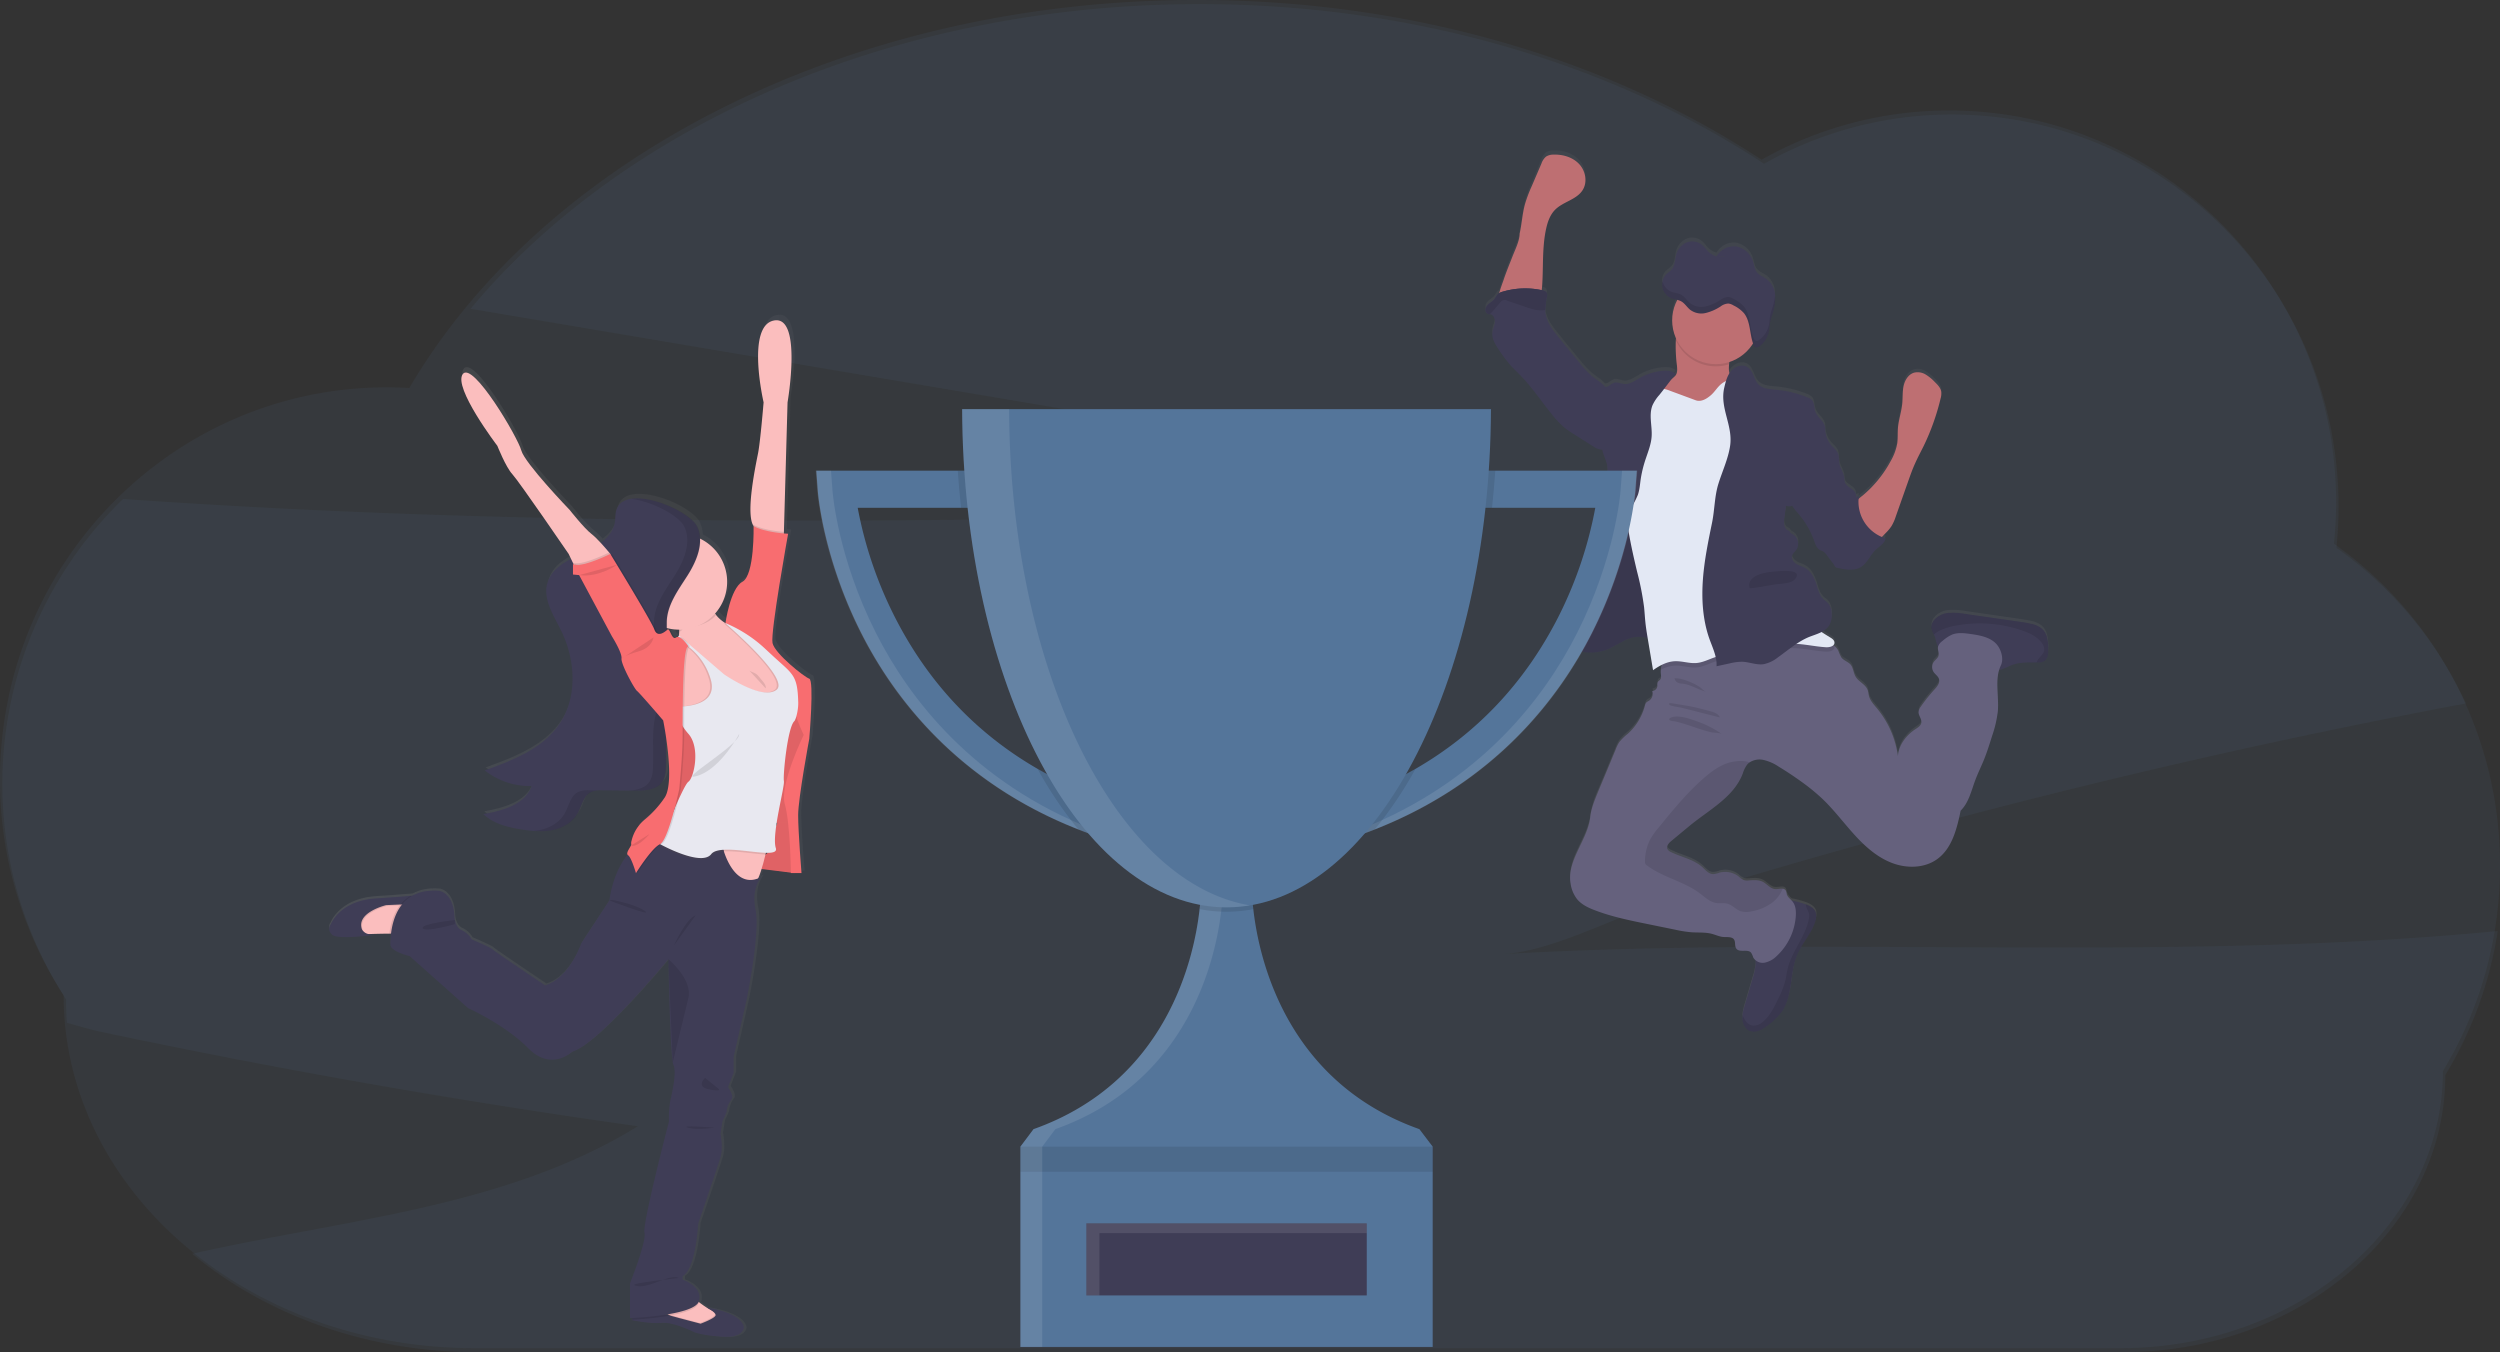 <svg xmlns="http://www.w3.org/2000/svg" xmlns:xlink="http://www.w3.org/1999/xlink" width="1144.021" height="618.76" viewBox="0 0 1144.021 618.76">
  <rect x="0" y="0" width="1144.021" height="618.76" fill="#333333" stroke="none"/>
  <defs>
    <linearGradient id="linear-gradient" x1="0.5" y1="1" x2="0.5" gradientUnits="objectBoundingBox">
      <stop offset="0" stop-color="gray" stop-opacity="0.251"/>
      <stop offset="0.54" stop-color="gray" stop-opacity="0.122"/>
      <stop offset="1" stop-color="gray" stop-opacity="0.102"/>
    </linearGradient>
    <linearGradient id="linear-gradient-2" x1="0" y1="0.5" x2="1" y2="0.5" xlink:href="#linear-gradient"/>
  </defs>
  <g id="undraw_winners" transform="translate(0.02 -33.7)">
    <path id="Path_103" data-name="Path 103" d="M715.72,594.05c22.1-1.26,49.52-16.25,70.84-22.88q37.85-11.74,76-22.59,132.81-37.79,268.47-64.4,12.66-2.49,25.36-4.86a179.511,179.511,0,0,0-59.26-71.17,182.09,182.09,0,0,0,1-18.78c0-99.14-79.23-179.51-177-179.51a174.179,174.179,0,0,0-85.9,22.55c-69.2-45.52-159.52-73.07-258.34-73.07-140.42,0-263.69,55.63-333.54,139.4L571.63,354.2l201.34,34c-229.53,6.85-459.77,13.66-688.64-2.42a181.42,181.42,0,0,0-26.12,229h0c0,3.59.15,7.15.42,10.68,5.83,1.67,11.46,3.29,16.51,4.35q121.61,25.69,244.78,43c-60.51,37.31-134.2,42.59-204,58.39,33.8,27.9,79.7,45,130.28,45H999.32c81.55,0,147.65-56.77,147.65-126.81h0a180.188,180.188,0,0,0,24-65.89C1020.07,598.07,867.29,585.42,715.72,594.05Z" transform="translate(-28 -123.74)" fill="#54759a" opacity="0.1"/>
    <path id="Path_104" data-name="Path 104" d="M1172,553.67a180,180,0,0,0-76-147.42,184.682,184.682,0,0,0,1-18.77C1097,288.34,1017.73,208,920,208a174.28,174.28,0,0,0-85.91,22.54c-69.2-45.54-159.53-73.1-258.35-73.1C415,157.44,276.64,230.39,215.28,335c-3.41-.2-6.84-.31-10.3-.31-97.74,0-177,80.37-177,179.51A180.53,180.53,0,0,0,57.1,612.87h0c0,89.2,84.19,161.51,188,161.51H998.24c81.54,0,147.64-56.78,147.64-126.82h0A180.52,180.52,0,0,0,1172,553.67Z" transform="translate(-28 -123.74)" fill="#54759a" opacity="0.1"/>
    <path id="Path_105" data-name="Path 105" d="M962.28,443.69a11.139,11.139,0,0,0-4.88-2.14c-1.87-.43-3.78-.7-5.68-1L927.1,437a29,29,0,0,0-7.54-.4A9.57,9.57,0,0,0,913,440a5.111,5.111,0,0,0-1.14,3.2,8.441,8.441,0,0,0,1.12,3.32,11.108,11.108,0,0,1,.61,1.47,33.62,33.62,0,0,0,.88,3.35,2.842,2.842,0,0,0,.42.66,1.083,1.083,0,0,1,0,.17c-.27,1.38.6,2.82.21,4.15-.34,1.14-1.45,1.83-2.15,2.78a4.18,4.18,0,0,0-.1,4.61c.75,1.16,2.11,1.95,2.5,3.28.51,1.75-.87,3.44-2.1,4.79a74.236,74.236,0,0,0-6.26,7.89,4.89,4.89,0,0,0-1,2.35c-.11,1.74,1.56,3.27,1.27,5-.23,1.36-1.56,2.19-2.71,3-4.25,2.8-7.66,7.3-8,12.39a43.4,43.4,0,0,0-9.68-22c-1.43-1.72-3-3.45-3.59-5.63-.22-.87-.26-1.8-.56-2.64-1-2.65-4.18-3.79-5.57-6.23-1-1.72-1-3.93-2.24-5.44s-3.19-1.85-4.26-3.31a21.168,21.168,0,0,1-1.36-3.08,6.731,6.731,0,0,0-1.85-2.22,5.385,5.385,0,0,0-.46-.33,1.589,1.589,0,0,0,.53-1.18c0-1.17-1.16-1.94-2.17-2.52-1.3-.74-2.57-1.54-3.81-2.37a8.91,8.91,0,0,0,3.41-2.79,9.17,9.17,0,0,0,1.3-6,7.571,7.571,0,0,0-1.79-4.59c-.63-.67-1.42-1.15-2.08-1.78-1.71-1.67-2.29-4.14-3-6.42-.94-3-2.41-6.15-5.15-7.74-1.32-.77-2.86-1.13-4.15-1.94s-2.37-2.34-1.92-3.81c.3-1,1.23-1.69,1.86-2.54a5.06,5.06,0,0,0-1.27-7c-.74-.47-1.65-.88-1.8-1.74a3.18,3.18,0,0,1-2.32-2.46,9.481,9.481,0,0,1,0-3.56q.39-2.79.77-5.56a3.62,3.62,0,0,0,2.78,0,24.475,24.475,0,0,0,3,3.92,39.17,39.17,0,0,1,7,12.15c.57,1.6,1.15,3.39,2.63,4.24.51.29,1.09.44,1.59.75a5.938,5.938,0,0,1,1.56,1.6c1.2,1.59,2.4,3.17,3.59,4.76l.06.24a1.4,1.4,0,0,0,.16.4,1.33,1.33,0,0,0,.86.44c3.68.85,7.81,1.63,11-.38,2.88-1.8,4.14-5.36,6.58-7.74,1.73-1.69,4.18-3,4.67-5.38a17.708,17.708,0,0,1-1.72-.63c.5-.5,1-1.08,1.68-1.74a21.179,21.179,0,0,0,2.66-3.17,20.433,20.433,0,0,0,2-4.48q2.89-8.24,5.8-16.49c.92-2.6,1.84-5.22,3-7.75,1.2-2.74,2.62-5.37,3.93-8.06a107,107,0,0,0,7.78-21.9,8,8,0,0,0,.31-3.19c-.28-1.73-1.59-3.09-2.84-4.32a20.842,20.842,0,0,0-4.26-3.53,7,7,0,0,0-5.34-.86c-2.56.75-4.17,3.37-4.76,6s-.37,5.34-.62,8c-.36,3.85-1.68,7.57-2,11.43-.17,2.23,0,4.49-.27,6.72a24.52,24.52,0,0,1-3,8.28,53.6,53.6,0,0,1-12.93,15.94c-.61.51-1.24,1-1.84,1.55a9.541,9.541,0,0,1,.13-1.3,7.841,7.841,0,0,0-1.27.45,3.81,3.81,0,0,0-.15-1.5c-.8-2.39-4.36-3-5-5.43a11.111,11.111,0,0,1-.17-1.82c-.21-2.13-1.66-3.93-2.16-6-.46-1.91-.11-4-1-5.77a16.128,16.128,0,0,0-2.66-3,11.77,11.77,0,0,1-2.53-4.77c-.13-.49-.25-1-.39-1.49a6.82,6.82,0,0,0-.36-3.29c-.91-2.26-3.26-3.71-4.11-6-.66-1.78-.37-4-1.62-5.38a5.851,5.851,0,0,0-2.37-1.43,52.729,52.729,0,0,0-14.27-3.37c-2.74-.25-5.76-.39-7.72-2.32-2.29-2.24-2.4-6.27-5.08-8-2.36-1.53-5.7-.4-7.53,1.75a9.525,9.525,0,0,0-.76,1,10.7,10.7,0,0,1-.21-4.1c0-.34.07-.69.1-1A20,20,0,0,0,830.16,313v.06l.12.31c.29.73.75,1.43,1.43,1.51h0a2,2,0,0,0,1.24-.45,10.266,10.266,0,0,0,1.66-1.44q.38-.42.72-.87a11.328,11.328,0,0,0,1.18-2,11.885,11.885,0,0,0,1-3.35c.18-1.16.2-2.35.4-3.51a21.606,21.606,0,0,1,.73-2.65c.1-.29.2-.58.29-.87s.22-.68.32-1a23.17,23.17,0,0,0,1-6.34v-1.08a10.55,10.55,0,0,0-3.36-7.45c-1.72-1.41-4-2-5.26-3.91-.82-1.28-1-2.93-1.48-4.43a10,10,0,0,0-7.86-7.07,8.75,8.75,0,0,0-6.22,1.71h0l-.14.11h0a10,10,0,0,0-2.48,2.76,8.249,8.249,0,0,1-3.52-2c-1-.93-1.77-2.1-2.78-3a7.15,7.15,0,0,0-7.12-1.5,8.51,8.51,0,0,0-5.09,5.83c-.55,2.06-.45,4.43-1.6,6.15-.89,1.34-2.35,2-3.37,3.22a6.061,6.061,0,0,0-1.26,2.67h0a7.233,7.233,0,0,0-.17,1.67h0a3.043,3.043,0,0,0,.06.74v.12a5.291,5.291,0,0,0,.17.81h0a7,7,0,0,0,1.49,2.74,6.581,6.581,0,0,0,2.41,1.74,9.764,9.764,0,0,0,1.16.37l1.19.27.42.1a19.94,19.94,0,0,0-.56,17.61,8.021,8.021,0,0,1-.1.84,69.163,69.163,0,0,0,.52,11.79c.14,1.55.22,3.26-.73,4.49a8.515,8.515,0,0,1-1.45,1.29c.54-.7,1.09-1.39,1.65-2.08-1.41-1.42-3.64-1.6-5.64-1.46a26.131,26.131,0,0,0-11,3.36c-2.24,1.29-4.54,3-7.1,2.7-1.51-.17-3-1-4.47-.6a9.06,9.06,0,0,0-2.29,1.36,3.1,3.1,0,0,1-1.88.58c-1.57-1.93-4-3.24-5.88-4.81a46.329,46.329,0,0,1-5.85-6.27c-3.24-3.91-6.47-7.83-9.65-11.78-2.68-3.32-5.43-6.91-5.9-11.16a10.914,10.914,0,0,1-.07-1.27,32.305,32.305,0,0,1,.76-6,3,3,0,0,0,0-1.45c-.3-1-1.45-1.37-2.44-1.59h0c.13-.77.22-1.56.27-2.31.56-8.6-.05-17.34,1.77-25.76.69-3.24,1.82-6.52,4.15-8.87,3.65-3.69,9.76-4.58,12.56-8.95,2.34-3.64,1.41-8.79-1.53-12s-7.47-4.52-11.78-4.36a6.08,6.08,0,0,0-3.43.92,7.29,7.29,0,0,0-2.08,3.16L729,240.78a63.089,63.089,0,0,0-3.14,8.38c-1.2,4.38-1.47,9-2.42,13.42,0,3.4-2.19,7.64-3.39,10.77-1.34,3.52-2.79,7-4,10.59-.3.9-1.35,3.57-2,6a3.66,3.66,0,0,0-.68.51,18.1,18.1,0,0,0-1.42,2.11c-.91,1.2-2.39,1.84-3.39,3s-1.21,3.29.18,3.87a4.081,4.081,0,0,0,.87.19,3.383,3.383,0,0,1,.54.09c1.5.42,2.09,2.31,1.87,3.87s-1,3-1.13,4.56c-.27,2.76,1.35,5.33,2.91,7.65a65.945,65.945,0,0,0,5.34,7.19c1.41,1.58,3,3,4.42,4.52,5.41,5.56,9.71,12.06,14.57,18.1a40.131,40.131,0,0,0,5.93,6.22,44.663,44.663,0,0,0,4.49,3.09l8.36,5.3a9.161,9.161,0,0,0,3.16,1.49,4.2,4.2,0,0,0,1.12,0c.05.25.09.49.15.74.65,2.62,2.08,5,2.24,7.67s-.08,5.4.11,8.1c.18,2.49.73,5,.87,7.45.28,4.72-.88,9.38-2,14-1.69,6.76-2.71,13.66-6,19.79-.92,1.69-2,3.41-2,5.34a2.764,2.764,0,0,0,.06.7h0l-1.5.85c-.44.25-.88.5-1.28.76-1.9,1.24-3.93,2.61-4.71,4.75-.63,1.73-.34,3.71-1.1,5.39a2.385,2.385,0,0,1-.12.22c-.8,1.56-2.39,2.72-2.75,4.43h0c-.27,1.31.25,2.7,0,4v.05a14.477,14.477,0,0,0-.54,2,2.391,2.391,0,0,0,.06.66,3.81,3.81,0,0,0,1.2,1.95,8,8,0,0,0,1.17.93q.64.42,1.32.78l.26.14c.38.2.76.39,1.15.57l.26.11c.45.2.91.38,1.37.54l.32.1c.36.12.73.23,1.1.32l.25.08.23.05,1,.21.37.07q.66.11,1.35.18h.4c.34,0,.67.05,1,.06h1.83a11.2,11.2,0,0,0,1.41-.13h.15c.42-.06.84-.13,1.26-.22l.32-.07c.39-.09.78-.18,1.17-.3l.21-.06c.47-.14.94-.29,1.4-.47a36.742,36.742,0,0,0,4.62-2.29c1-.55,2-1.11,3-1.62a23.292,23.292,0,0,1,2.28-1,12.871,12.871,0,0,1,6-1,23.5,23.5,0,0,1,3,.61q0,.165,0,.33,1.22,7.2,2.41,14.4a29.314,29.314,0,0,1,4.14-2.49,9.2,9.2,0,0,0-.53,2.25,8.918,8.918,0,0,0,0,1.79c.09.95.29,2-.28,2.75-.35.46-1,.72-1.19,1.24a4.232,4.232,0,0,0-.1,1.63,2.6,2.6,0,0,1-2.38,2.42,3.8,3.8,0,0,1-1.51,4.46,5.283,5.283,0,0,0-1.16.76,3.46,3.46,0,0,0-.67,1.51,26.721,26.721,0,0,1-7.83,12.87,25.173,25.173,0,0,0-3.87,3.78,17.2,17.2,0,0,0-1.75,3.45q-4,9.78-8.12,19.57a43.425,43.425,0,0,0-3.48,11.29c-1.2,10.78-10.8,19.92-9,30.62a15,15,0,0,0,3.12,7.31c2,2.41,5,3.79,8,4.91,7.71,3,15.84,4.64,23.94,6.29l12.72,2.61a55.609,55.609,0,0,0,7.58,1.2c3.07.21,6.22-.08,9.21.7,1.85.48,3.62,1.37,5.53,1.47,1.64.09,3.66-.26,4.63,1.08s.22,3.11,1.14,4.3c1.48,1.89,5.09,0,6.7,1.78a8.292,8.292,0,0,1,1,2.21,4,4,0,0,0,1,1.26,8.453,8.453,0,0,1,.12,1.71,29.485,29.485,0,0,1-1.44,6.82q-1.8,6.09-3.59,12.19a27,27,0,0,0-1,4.4,10.57,10.57,0,0,0,0,2.18c.21,2.21,1.48,4.49,3.59,5.21a6.58,6.58,0,0,0,4.86-.6,21.48,21.48,0,0,0,4-2.7,27.311,27.311,0,0,0,5.77-5.94c5-7.48,3.38-17.6,6.89-25.87,2.33-5.52,6.87-10,8.38-15.82a6.33,6.33,0,0,0,.12-3.42c-.63-2-2.76-3.14-4.75-3.86h-.09a40.99,40.99,0,0,0-5-1.43c-.42-.09-.85-.16-1.28-.23a7.85,7.85,0,0,1-2.21-2.88,6.7,6.7,0,0,0-.47-1.73,1.8,1.8,0,0,0-1.44-.8c-1-.1-2.34.26-3.43.18-2.23-.16-3.71-2.35-5.71-3.36s-4.17-.76-6.3-.61a5.829,5.829,0,0,1-2.28-.14,8.573,8.573,0,0,1-2.4-1.65,10.06,10.06,0,0,0-8.81-1.77,9.6,9.6,0,0,1-3,.68c-1.95-.11-3.33-1.85-4.77-3.17-3.94-3.61-9.55-4.56-14.33-6.93a3.27,3.27,0,0,1-1.72-1.48c-.55-1.36.69-2.72,1.81-3.65l8.22-6.83c9-7.48,20.25-13.11,24.43-24.08a13.929,13.929,0,0,1,2-4.11,5.579,5.579,0,0,1,1.11-1,8.4,8.4,0,0,1,6.15-1.2,20.77,20.77,0,0,1,7.24,3.16q5.37,3.25,10.45,7A92.454,92.454,0,0,1,862,522c5.25,5,9.62,10.93,14.51,16.32s10.48,10.42,17.27,13,15,2.47,20.83-1.86c6.73-5,8.89-13.94,10.59-22.14,3.75-3.62,4.88-9.13,6.71-14,1.15-3.09,2.62-6,3.86-9.08,1.48-3.62,2.64-7.36,3.8-11.09a53.335,53.335,0,0,0,2.66-11.57c.48-6.23-1.19-12.86.56-18.71,2.31-.51,4.41-1.81,6.68-2.57,3.38-1.11,7-.93,10.58-.91h.23a5.46,5.46,0,0,0,3.52-.83c1.2-1,1.39-2.71,1.45-4.26C965.39,450.47,965.15,446.17,962.28,443.69ZM817.39,273.11a7.428,7.428,0,0,1-2.53.18Z" transform="translate(-28 -123.74)" fill="url(#linear-gradient)"/>
    <path id="Path_106" data-name="Path 106" d="M821.33,336.37a11,11,0,0,1-4.16,2.21l-7.09,2.54c-3.85,1.38-7.87,2.77-11.93,2.27-2.27-.28-12-1.71-13.47-3.48-2.24-2.74,5.61-6.77,8.29-9.08a11.338,11.338,0,0,0,1.68-1.48c1-1.22.87-2.93.73-4.47a69,69,0,0,1-.52-11.77,23.748,23.748,0,0,1,.4-2.79c1-4.6,5.28-2.92,8.66-1.7a67.717,67.717,0,0,1,11.75,5.09,8.43,8.43,0,0,1,2.9,2.46c1.48,2.24.89,5.18.65,8-.21,2.19-.2,4.29,1.17,5.88a15.137,15.137,0,0,1,1.89,2A3.75,3.75,0,0,1,821.33,336.37Z" transform="translate(-28 -123.74)" fill="#be6f72"/>
    <path id="Path_107" data-name="Path 107" d="M723.39,264.3c1-4.43,1.22-9,2.42-13.39a62.7,62.7,0,0,1,3.14-8.35l4.41-10.29a7.26,7.26,0,0,1,2.08-3.15,6.16,6.16,0,0,1,3.43-.92c4.31-.16,8.84,1.18,11.78,4.35s3.87,8.3,1.53,11.93c-2.8,4.37-8.91,5.25-12.56,8.93-2.33,2.35-3.46,5.62-4.15,8.85-1.82,8.4-1.21,17.11-1.77,25.69-.18,2.67-.7,5.72-3,7.1a8.75,8.75,0,0,1-4.48.87l-6.56.11c-1.1,0-5.09.69-5.82-.14-1.28-1.45,1.64-8.67,2.17-10.28,1.18-3.57,2.63-7.05,4-10.56C721.2,271.92,723.39,267.69,723.39,264.3Z" transform="translate(-28 -123.74)" fill="#be6f72"/>
    <path id="Path_108" data-name="Path 108" d="M858.84,578.46c-1.51,5.78-6.05,10.28-8.38,15.79-3.51,8.25-1.93,18.34-6.89,25.8A27.256,27.256,0,0,1,837.8,626a21.427,21.427,0,0,1-4,2.69,6.58,6.58,0,0,1-4.86.6c-2.11-.72-3.38-3-3.59-5.2a10.49,10.49,0,0,1,0-2.17,26.894,26.894,0,0,1,1-4.39q1.8-6.07,3.59-12.16a29.435,29.435,0,0,0,1.44-6.8c.13-2.52-1.47-5.8-.79-8.15.31-1.06,1.47-2,2-2.89a16.731,16.731,0,0,0,1.72-4.09c.82-2.79,1.38-5.77,3.1-8.12a19.057,19.057,0,0,1,3.9-3.65,10.34,10.34,0,0,1,3.72-2.09,9.109,9.109,0,0,1,4,.19,39.261,39.261,0,0,1,5,1.42h.09c2,.72,4.12,1.83,4.75,3.85A6.289,6.289,0,0,1,858.84,578.46Z" transform="translate(-28 -123.74)" fill="#3f3d56"/>
    <path id="Path_109" data-name="Path 109" d="M965.24,455.52c-.06,1.55-.25,3.28-1.45,4.25a5.459,5.459,0,0,1-3.52.83H960c-3.57,0-7.2-.2-10.58.91-2.57.85-4.93,2.41-7.61,2.72-3.69.42-7.16-1.6-10.43-3.36a103.757,103.757,0,0,0-9.47-4.5c-2.12-.87-6.45-1.43-7.47-3.75a34.148,34.148,0,0,1-.88-3.34,11.1,11.1,0,0,0-.61-1.47,8.45,8.45,0,0,1-1.12-3.31,5.11,5.11,0,0,1,1.14-3.2,9.59,9.59,0,0,1,6.55-3.37,29,29,0,0,1,7.54.4l24.62,3.54c1.9.27,3.81.54,5.68,1a11.141,11.141,0,0,1,4.88,2.14C965.15,447.45,965.39,451.74,965.24,455.52Z" transform="translate(-28 -123.74)" fill="#3f3d56"/>
    <path id="Path_110" data-name="Path 110" d="M943.6,461.92c-3,6.33-.84,13.82-1.38,20.82a53.073,53.073,0,0,1-2.66,11.54c-1.16,3.72-2.32,7.45-3.8,11.06-1.24,3-2.71,6-3.86,9.06-1.83,4.88-3,10.37-6.71,14-1.7,8.18-3.86,17.12-10.59,22.08-5.85,4.32-14,4.47-20.83,1.86s-12.38-7.61-17.27-13-9.26-11.26-14.51-16.28a91,91,0,0,0-9.57-7.83q-5.08-3.69-10.45-6.94a20.931,20.931,0,0,0-7.24-3.15,8.4,8.4,0,0,0-6.15,1.2,5.58,5.58,0,0,0-1.11,1,13.76,13.76,0,0,0-2,4.1C821.27,522.38,810,528,801,535.46l-8.22,6.81c-1.12.93-2.36,2.29-1.81,3.64a3.27,3.27,0,0,0,1.72,1.48c4.78,2.36,10.39,3.31,14.33,6.91,1.44,1.32,2.82,3.06,4.77,3.16a9.579,9.579,0,0,0,3-.67,10.09,10.09,0,0,1,8.81,1.76,8.57,8.57,0,0,0,2.4,1.65,5.83,5.83,0,0,0,2.28.14c2.13-.15,4.39-.34,6.3.61s3.48,3.19,5.71,3.35c1.09.08,2.39-.28,3.43-.18a1.8,1.8,0,0,1,1.44.8,6.628,6.628,0,0,1,.47,1.72c.41,1.41,1.79,2.27,2.69,3.43,1.38,1.78,1.58,4.2,1.44,6.45A27.52,27.52,0,0,1,841,594.94a10.84,10.84,0,0,1-5.39,3,5,5,0,0,1-5.34-2.37,8.219,8.219,0,0,0-1-2.2c-1.61-1.77-5.22.11-6.7-1.78-.92-1.18-.26-3.07-1.14-4.29s-3-1-4.63-1.07c-1.91-.1-3.68-1-5.53-1.47-3-.78-6.14-.49-9.21-.7a55.6,55.6,0,0,1-7.58-1.2l-12.72-2.6c-8.1-1.65-16.23-3.32-23.94-6.27-2.95-1.12-5.92-2.5-8-4.9a15,15,0,0,1-3.12-7.3c-1.81-10.67,7.79-19.79,9-30.54.43-3.92,2-7.62,3.48-11.26q4.07-9.76,8.12-19.53A17.393,17.393,0,0,1,769,497a25.108,25.108,0,0,1,3.87-3.77,26.631,26.631,0,0,0,7.83-12.84,3.461,3.461,0,0,1,.67-1.51,5.622,5.622,0,0,1,1.16-.75,3.8,3.8,0,0,0,1.51-4.45,2.6,2.6,0,0,0,2.38-2.42,4.18,4.18,0,0,1,.1-1.62c.24-.52.84-.78,1.19-1.24.57-.75.37-1.8.28-2.74a8.924,8.924,0,0,1,0-1.79,9.19,9.19,0,0,1,2.68-5.59c2.39-2.35,5.79-1.74,9.09-2.3a52.071,52.071,0,0,0,9.6-3.07,94.311,94.311,0,0,1,27.11-6.27A59.19,59.19,0,0,1,863.85,451a15.569,15.569,0,0,1,3.53,2,6.69,6.69,0,0,1,1.85,2.21,20.6,20.6,0,0,0,1.36,3.07c1.07,1.46,3.09,1.93,4.26,3.31s1.27,3.71,2.24,5.42c1.39,2.44,4.61,3.57,5.57,6.22.3.84.34,1.76.56,2.63.54,2.18,2.16,3.9,3.59,5.62a43.21,43.21,0,0,1,9.68,22c.32-5.07,3.73-9.56,8-12.36,1.15-.75,2.48-1.58,2.71-2.94.29-1.72-1.38-3.25-1.27-5a4.9,4.9,0,0,1,1-2.34,74.005,74.005,0,0,1,6.26-7.87c1.23-1.35,2.61-3,2.1-4.78-.39-1.33-1.75-2.11-2.5-3.27a4.16,4.16,0,0,1,.1-4.6c.7-.95,1.81-1.64,2.15-2.77.39-1.33-.48-2.77-.21-4.14a5.12,5.12,0,0,1,2.06-2.67,17.13,17.13,0,0,1,4.47-2.94c2.64-1,5.58-.63,8.38-.24,4.68.65,9.93,1.65,12.57,5.57C944,455.58,944.86,459.3,943.6,461.92Z" transform="translate(-28 -123.74)" fill="#65617d"/>
    <path id="Path_111" data-name="Path 111" d="M965.24,455.52c-.06,1.55-.25,3.28-1.45,4.25a5.459,5.459,0,0,1-3.52.83H960c.41-2.08,2.94-3.27,3.38-5.38a4.76,4.76,0,0,0-1.1-3.63c-2.14-2.89-5.58-4.49-9-5.66a59.62,59.62,0,0,0-30.06-2.25,30.269,30.269,0,0,0-7.9,2.43,25.737,25.737,0,0,0-2.4,1.7,8.451,8.451,0,0,1-1.12-3.31,5.11,5.11,0,0,1,1.14-3.2,9.59,9.59,0,0,1,6.55-3.37,29,29,0,0,1,7.54.4l24.62,3.54c1.9.27,3.81.54,5.68,1a11.14,11.14,0,0,1,4.88,2.14C965.15,447.45,965.39,451.74,965.24,455.52Z" transform="translate(-28 -123.74)" opacity="0.1"/>
    <path id="Path_112" data-name="Path 112" d="M858.84,578.46c-1.51,5.78-6.05,10.28-8.38,15.79-3.51,8.25-1.93,18.34-6.89,25.8A27.256,27.256,0,0,1,837.8,626a21.427,21.427,0,0,1-4,2.69,6.58,6.58,0,0,1-4.86.6c-2.11-.72-3.38-3-3.59-5.2a10.49,10.49,0,0,1,0-2.17l.06.16c.87,2.1,2.29,4.3,4.53,4.67a6.13,6.13,0,0,0,4.62-1.63c3.3-2.65,5.22-6.6,7.05-10.41a43.3,43.3,0,0,0,3.38-8.63c.4-1.7.59-3.44,1-5.14,1.9-8.26,8.37-15,9.8-23.37a5.717,5.717,0,0,0,.08-1.75,8.844,8.844,0,0,0-.86-2.18,10.8,10.8,0,0,1-.76-2.42c2,.72,4.12,1.83,4.75,3.85a6.291,6.291,0,0,1-.16,3.39Z" transform="translate(-28 -123.74)" opacity="0.1"/>
    <path id="Path_113" data-name="Path 113" d="M843.74,564.12a14.491,14.491,0,0,1-4.51,6.16,22,22,0,0,1-9.71,4.2,9.66,9.66,0,0,1-5-.06c-2.22-.77-3.82-2.85-6.09-3.45-1.62-.44-3.36-.05-5-.29-2.95-.41-5.24-2.66-7.62-4.46-7.29-5.48-16.86-7.25-24.15-12.73a2.24,2.24,0,0,1-.78-.81,2.41,2.41,0,0,1-.15-1.13,23,23,0,0,1,2.19-9.61,33.524,33.524,0,0,1,4.12-5.87c6.53-8,13.09-16.06,20.91-22.81,3.28-2.83,6.86-5.47,11-6.75,2.3-.71,6.84-1.38,9.64-.18a5.577,5.577,0,0,0-1.11,1,13.759,13.759,0,0,0-2,4.1C821.27,522.38,810,528,801,535.46l-8.22,6.81c-1.12.93-2.36,2.29-1.81,3.64a3.27,3.27,0,0,0,1.72,1.48c4.78,2.36,10.39,3.31,14.33,6.91,1.44,1.32,2.82,3.06,4.77,3.16a9.579,9.579,0,0,0,3-.67,10.09,10.09,0,0,1,8.81,1.76,8.57,8.57,0,0,0,2.4,1.65,5.83,5.83,0,0,0,2.28.14c2.13-.15,4.39-.34,6.3.61s3.48,3.19,5.71,3.35C841.4,564.38,842.7,564,843.74,564.12Z" transform="translate(-28 -123.74)" opacity="0.1"/>
    <path id="Path_114" data-name="Path 114" d="M751.77,428.4c-1.9,1.22-3.92,2.6-4.7,4.72-.64,1.73-.34,3.71-1.11,5.39s-2.5,2.85-2.88,4.65c-.27,1.31.26,2.69,0,4a17.239,17.239,0,0,0-.55,2.08c-.1,1.49,1.18,2.7,2.43,3.53a20.3,20.3,0,0,0,18.17,2c2.67-1,5.08-2.63,7.64-3.91a15.11,15.11,0,0,1,8.23-2c1.65.18,3.23.78,4.88,1a5.12,5.12,0,0,0,4.57-1.36,5.7,5.7,0,0,0,1-2.37c1.39-5.49.76-11.31-.56-16.83s-3.32-10.83-4.73-16.32c-1-4.07-1.77-8.24-3.44-12.09s-4.48-7.43-8.41-8.9a1.57,1.57,0,0,0-1-.13,1.7,1.7,0,0,0-.65.48,30.749,30.749,0,0,0-6.86,11.54c-1.57,4.79-2,9.87-3.44,14.68-.62,2-1.42,4.68-3,6.21S753.56,427.25,751.77,428.4Z" transform="translate(-28 -123.74)" fill="#3f3d56"/>
    <path id="Path_115" data-name="Path 115" d="M789.48,446.1a5.831,5.831,0,0,1-1.05,2.37,5.07,5.07,0,0,1-4.57,1.35c-1.64-.2-3.22-.81-4.87-1a15.08,15.08,0,0,0-8.23,2c-2.56,1.28-5,2.87-7.65,3.9a20.19,20.19,0,0,1-12.13.69,19.571,19.571,0,0,1-6-2.64c-1.26-.82-2.53-2-2.43-3.53a17.1,17.1,0,0,1,.55-2.07c.26-1.31-.26-2.69,0-4,.38-1.8,2.12-3,2.88-4.66s.47-3.65,1.1-5.38c.78-2.13,2.81-3.5,4.71-4.73s4.16-2.17,5.68-3.66A5.635,5.635,0,0,0,758,424a18,18,0,0,0,2.38-5.51c1.47-4.82,1.87-9.89,3.43-14.69a30.81,30.81,0,0,1,6.87-11.53,1.51,1.51,0,0,1,.64-.48,1.6,1.6,0,0,1,1,.12c3.92,1.48,6.73,5.06,8.41,8.91s2.39,8,3.44,12.08c1.4,5.49,3.41,10.82,4.73,16.33S790.87,440.6,789.48,446.1Z" transform="translate(-28 -123.74)" opacity="0.1"/>
    <path id="Path_116" data-name="Path 116" d="M819.22,324.14a20,20,0,0,1-24.36-11,23.722,23.722,0,0,1,.4-2.79c1-4.6,5.28-2.92,8.66-1.7a67.717,67.717,0,0,1,11.75,5.09,8.43,8.43,0,0,1,2.9,2.46C820.05,318.41,819.46,321.35,819.22,324.14Z" transform="translate(-28 -123.74)" opacity="0.1"/>
    <circle id="Ellipse_16" data-name="Ellipse 16" cx="20" cy="20" r="20" transform="translate(765.18 160.34)" fill="#be6f72"/>
    <path id="Path_117" data-name="Path 117" d="M867.45,453.54c0,1.66-2.25,2.19-3.92,2.1-6-.35-11.87-2-17.81-1.5-7.51.68-14.41,4.83-21.94,5.21-2.9.15-5.85-.28-8.71.25-3.7.69-7,2.94-10.77,3.26-3.27.28-6.5-.95-9.77-.82A15.7,15.7,0,0,0,788,463.9a9.19,9.19,0,0,1,2.68-5.59c2.39-2.35,5.79-1.74,9.09-2.3a52.07,52.07,0,0,0,9.6-3.07,94.311,94.311,0,0,1,27.11-6.27A59.19,59.19,0,0,1,863.85,451a15.569,15.569,0,0,1,3.53,2,1.568,1.568,0,0,1,.07.54Z" transform="translate(-28 -123.74)" opacity="0.1"/>
    <path id="Path_118" data-name="Path 118" d="M803.93,340.6l-8.1-3-3.42-1.26a16.54,16.54,0,0,0-4.36-1.16c-3.92-.3-7.61,2.31-9.7,5.64s-2.88,7.3-3.55,11.17q-1.38,7.94-2.34,15.94a104.125,104.125,0,0,0-1.05,14.54c.23,12.38,2.85,24.59,5.73,36.64a128.871,128.871,0,0,1,3.19,16.25c.24,2.26.35,4.53.59,6.8.26,2.55.68,5.07,1.1,7.6l2.41,14.37c3-2.13,6.41-4,10.1-4.11,3.27-.12,6.51,1.1,9.77.82,3.75-.31,7.07-2.56,10.77-3.25,2.86-.53,5.81-.11,8.72-.25,7.52-.38,14.43-4.54,21.93-5.21,5.95-.54,11.86,1.14,17.82,1.49,1.66.1,3.91-.43,3.91-2.1,0-1.16-1.16-1.93-2.17-2.51a107,107,0,0,1-13.55-9.67c-3.94-3.12-7.94-6.32-10.65-10.54-6.53-10.15-4.29-23.88-9.86-34.59-4.53-8.7,0-20.1,0-29.91,0-4.89,0-9.84-1.15-14.59a61.89,61.89,0,0,0-2.68-7.8l-3.89-9.85a1.61,1.61,0,0,0-.46-.75,1.53,1.53,0,0,0-.89-.27,9.38,9.38,0,0,0-6.46,2.07c-1.83,1.49-3,3.63-4.8,5.18C808.92,340,806.38,341.5,803.93,340.6Z" transform="translate(-28 -123.74)" fill="#e3e8f4"/>
    <path id="Path_119" data-name="Path 119" d="M817,334.92c.64-2.74,1.33-5.59,3.16-7.73s5.17-3.27,7.53-1.74c2.68,1.74,2.79,5.76,5.08,8,2,1.92,5,2.07,7.72,2.32a52.351,52.351,0,0,1,14.27,3.36,5.83,5.83,0,0,1,2.37,1.42c1.25,1.42,1,3.6,1.62,5.37.85,2.28,3.2,3.73,4.11,6,1,2.52,0,5.34-.84,7.93-1.51,4.65-2.46,9.48-3.93,14.15s-3.56,9.27-7,12.79c-1.52,1.56-3.78,3-5.78,2.07l-.77,5.55a9.429,9.429,0,0,0,0,3.55,3.18,3.18,0,0,0,2.32,2.46c.15.86,1.06,1.27,1.8,1.74a5,5,0,0,1,1.27,7c-.63.85-1.56,1.52-1.86,2.53-.45,1.46.62,3,1.92,3.8s2.83,1.17,4.15,1.94c2.74,1.58,4.21,4.69,5.15,7.71.7,2.28,1.28,4.75,3,6.41.66.63,1.45,1.11,2.08,1.77a7.59,7.59,0,0,1,1.79,4.59,9.11,9.11,0,0,1-1.3,6c-2,2.86-5.73,3.71-9,5-5.31,2.18-9.68,6.08-14.36,9.4a15.321,15.321,0,0,1-6.55,3.08c-3.24.43-6.43-1-9.69-1.13a24.06,24.06,0,0,0-5.78.76l-6,1.3c.32-4.65-2.24-9.31-3.67-13.74-2.7-8.34-3.2-17.26-2.56-26s2.42-17.36,4.18-25.94c1.23-6,1.11-12.27,3-18.1,1.77-5.61,4.3-11,5.23-16.84C821.18,352.25,814.86,344.24,817,334.92Z" transform="translate(-28 -123.74)" fill="#3f3d56"/>
    <path id="Path_120" data-name="Path 120" d="M862.49,353.41a11,11,0,0,1,1.15,3.25,11.731,11.731,0,0,0,2.53,4.76,16.393,16.393,0,0,1,2.66,3c.92,1.74.57,3.86,1,5.76.5,2.07,1.95,3.87,2.16,6a11,11,0,0,0,.17,1.82c.65,2.42,4.21,3,5,5.42.53,1.57-.38,3.28-.21,4.93a4.34,4.34,0,0,1,.09,1.56,3.17,3.17,0,0,1-1.14,1.46,23,23,0,0,0-6.58,11.71,66.688,66.688,0,0,0-1.51,13.53l-3.91-5.17a5.941,5.941,0,0,0-1.56-1.6c-.5-.3-1.08-.45-1.59-.75-1.48-.84-2.06-2.62-2.63-4.22a39,39,0,0,0-7-12.12c-1.59-1.87-3.44-3.75-3.79-6.18a11.383,11.383,0,0,1,.18-3.34c1-6.55,2.07-13.26,5.26-19.07,1.49-2.72,3.42-5.18,4.85-7.94C858.58,354.39,859.93,349.63,862.49,353.41Z" transform="translate(-28 -123.74)" fill="#3f3d56"/>
    <path id="Path_121" data-name="Path 121" d="M763.84,359.7a4.57,4.57,0,0,1-.62,2.4,3.16,3.16,0,0,1-3.16,1,9.139,9.139,0,0,1-3.16-1.48q-4.18-2.64-8.36-5.29a46.278,46.278,0,0,1-4.49-3.08,40.075,40.075,0,0,1-5.93-6.21c-4.86-6-9.16-12.51-14.57-18-1.47-1.5-3-2.94-4.42-4.51a65.817,65.817,0,0,1-5.34-7.18c-1.56-2.31-3.18-4.87-2.91-7.63.16-1.56.91-3,1.13-4.55s-.37-3.44-1.87-3.86a3.381,3.381,0,0,0-.54-.09,4.083,4.083,0,0,1-.87-.19c-1.39-.58-1.18-2.73-.18-3.86s2.48-1.76,3.39-3a18.089,18.089,0,0,1,1.42-2.11,5.41,5.41,0,0,1,2.33-1.17,36.061,36.061,0,0,1,17.75-.67c1,.22,2.14.62,2.44,1.59a2.93,2.93,0,0,1,0,1.44,32.191,32.191,0,0,0-.76,6,10.625,10.625,0,0,0,.07,1.26c.47,4.24,3.22,7.83,5.9,11.14,3.18,3.94,6.41,7.85,9.65,11.75a46.172,46.172,0,0,0,5.85,6.25c2,1.66,4.59,3,6.15,5.13,1.27,1.72.86,4.07,1,6.14a136.3,136.3,0,0,1,.1,18.78Z" transform="translate(-28 -123.74)" fill="#3f3d56"/>
    <path id="Path_122" data-name="Path 122" d="M890.84,401.42a21,21,0,0,0,2.66-3.15,20.777,20.777,0,0,0,2-4.47l5.8-16.45c.92-2.6,1.84-5.21,3-7.74,1.2-2.73,2.62-5.36,3.93-8A106.7,106.7,0,0,0,916,339.86a8.061,8.061,0,0,0,.31-3.19c-.28-1.73-1.59-3.08-2.84-4.31a20.789,20.789,0,0,0-4.26-3.52,7,7,0,0,0-5.34-.86c-2.56.75-4.17,3.37-4.76,6s-.37,5.32-.62,8c-.36,3.84-1.68,7.55-2,11.4-.17,2.23,0,4.48-.27,6.7a24.471,24.471,0,0,1-3,8.27,53.691,53.691,0,0,1-12.93,15.9,20.793,20.793,0,0,0-3.88,3.73,12.171,12.171,0,0,0-1.87,4.66,10.73,10.73,0,0,0,.81,7.57c1.63,2.78,4.76,4,7.75,4.62C887.14,405.67,888.07,404.29,890.84,401.42Z" transform="translate(-28 -123.74)" fill="#be6f72"/>
    <path id="Path_123" data-name="Path 123" d="M813.3,275.1a9.33,9.33,0,0,1,9.06-4.91,10,10,0,0,1,7.86,7.06c.47,1.49.66,3.14,1.48,4.42,1.24,1.93,3.54,2.49,5.26,3.89a10.53,10.53,0,0,1,3.36,7.44,22.509,22.509,0,0,1-1.33,8.41,26.748,26.748,0,0,0-1,3.52c-.2,1.16-.22,2.34-.4,3.5A11.4,11.4,0,0,1,833,316a2,2,0,0,1-1.24.45c-.78-.09-1.26-1-1.55-1.82-1.59-4.59-1.21-10.2-4.14-13.86a15.151,15.151,0,0,0-4.74-3.53,6.11,6.11,0,0,0-2.42-.91,6.37,6.37,0,0,0-3.5,1.28,21.791,21.791,0,0,1-6.92,3.06,8.5,8.5,0,0,1-7.15-1.54c-1.38-1.14-2.39-2.85-3.92-3.74s-3.13-.84-4.64-1.45A6.87,6.87,0,0,1,790,283.46c1-1.2,2.48-1.88,3.37-3.21,1.15-1.72,1.05-4.08,1.6-6.14a8.45,8.45,0,0,1,5.09-5.81,7.15,7.15,0,0,1,7.12,1.49c1,.9,1.8,2.06,2.78,3a8,8,0,0,0,7.4,2" transform="translate(-28 -123.74)" fill="#3f3d56"/>
    <path id="Path_124" data-name="Path 124" d="M829.74,422.29a3.88,3.88,0,0,0-1.06,4.24c.22.47,10.54-1.52,11.63-1.67,2.72-.39,7.49-.2,9.32-2.69,3.26-4.41-6.84-3.43-8.69-3.27C837.42,419.2,832.42,419.68,829.74,422.29Z" transform="translate(-28 -123.74)" opacity="0.1"/>
    <path id="Path_125" data-name="Path 125" d="M735.86,293.29a32.2,32.2,0,0,0-.76,6c-3,.61-6.12-.39-9-1.39l-8.27-2.82a2.35,2.35,0,0,0-3.16.59c-1.33,1.38-3.16,4-5,5.55a4.081,4.081,0,0,1-.87-.19c-1.39-.58-1.18-2.73-.18-3.86s2.48-1.76,3.39-3a18.089,18.089,0,0,1,1.42-2.11,5.41,5.41,0,0,1,2.33-1.17,36.06,36.06,0,0,1,17.75-.67c1,.22,2.14.62,2.44,1.59A2.931,2.931,0,0,1,735.86,293.29Z" transform="translate(-28 -123.74)" fill="#3f3d56"/>
    <path id="Path_126" data-name="Path 126" d="M735.86,293.29a32.2,32.2,0,0,0-.76,6c-3,.61-6.12-.39-9-1.39l-8.27-2.82a2.35,2.35,0,0,0-3.16.59c-1.33,1.38-3.16,4-5,5.55a4.081,4.081,0,0,1-.87-.19c-1.39-.58-1.18-2.73-.18-3.86s2.48-1.76,3.39-3a18.089,18.089,0,0,1,1.42-2.11,5.41,5.41,0,0,1,2.33-1.17,36.06,36.06,0,0,1,17.75-.67c1,.22,2.14.62,2.44,1.59A2.931,2.931,0,0,1,735.86,293.29Z" transform="translate(-28 -123.74)" opacity="0.1"/>
    <path id="Path_127" data-name="Path 127" d="M811.51,483.14c1.44.48,3,1.18,3.49,2.62l-11.58-2.94-6-1.53c-1.06-.27-4.86-.58-5.56-1.41-1-1.22,2.55-.38,3.19-.29,1.94.29,3.88.59,5.81.94C804.5,481.18,808,482.25,811.51,483.14Z" transform="translate(-28 -123.74)" opacity="0.1"/>
    <path id="Path_128" data-name="Path 128" d="M816,493.39c-1-.67-3.87-.59-5.1-.88-1.8-.43-3.57-1-5.34-1.55-3.59-1.17-7.15-2.5-10.84-3.36-.68-.15-3-.19-2.89-1.05s2.32-1.16,2.87-1.2c3.27-.24,7.35,1.29,10.39,2.38A45.793,45.793,0,0,1,816,493.39Z" transform="translate(-28 -123.74)" opacity="0.1"/>
    <path id="Path_129" data-name="Path 129" d="M808.66,474c-3.67-1-7-3.28-10.78-3.72a4.38,4.38,0,0,1-2.75-.84,3.24,3.24,0,0,1-.89-1.6c2.53-.13,5.47.94,7.77,1.95a24.446,24.446,0,0,1,3.64,1.94C806.49,472.24,807.75,473.71,808.66,474Z" transform="translate(-28 -123.74)" opacity="0.1"/>
    <path id="Path_130" data-name="Path 130" d="M878.62,384.46a17.49,17.49,0,0,0,12.26,19.33c-.49,2.37-2.94,3.68-4.67,5.37-2.44,2.37-3.7,5.92-6.58,7.72-3.21,2-7.34,1.22-11,.38a1.34,1.34,0,0,1-.86-.45,1.23,1.23,0,0,1-.16-.39c-1.21-4.43-2-9.16-.76-13.6,1-3.78,3.4-7,5.32-10.34S874.27,385.56,878.62,384.46Z" transform="translate(-28 -123.74)" fill="#3f3d56"/>
    <path id="Path_131" data-name="Path 131" d="M789.21,327.12a26,26,0,0,0-11,3.35c-2.24,1.28-4.54,3-7.1,2.69-1.51-.17-3-1-4.47-.6a8.771,8.771,0,0,0-2.29,1.36,2.59,2.59,0,0,1-2.52.4l-1,13.84c-.38,5.26-.75,10.63.51,15.76.65,2.62,2.08,5,2.24,7.66s-.08,5.39.11,8.08c.18,2.49.73,4.94.87,7.43.28,4.7-.88,9.36-2,13.93-1.69,6.74-2.71,13.63-6,19.73-.92,1.69-2,3.41-2,5.33a2.725,2.725,0,0,0,.06.7c-1,.55-1.93,1.07-2.78,1.61-1.9,1.23-3.93,2.6-4.71,4.73-.63,1.73-.34,3.71-1.1,5.38s-2.5,2.86-2.88,4.66c-.27,1.31.25,2.69,0,4a17.092,17.092,0,0,0-.55,2.07c-.1,1.5,1.17,2.71,2.43,3.53a19.571,19.571,0,0,0,6,2.64L757,431.7h0a191.088,191.088,0,0,0,13.53-31.47,67.667,67.667,0,0,1,3.91-10.36,48.683,48.683,0,0,0,3-5.88c.91-2.52,1-5.25,1.44-7.91a55.358,55.358,0,0,1,2.35-9.13c1.08-3.21,2.33-6.41,2.55-9.78.33-4.82-1.42-9.91.44-14.37a19.11,19.11,0,0,1,3.05-4.59c2.58-3.16,4.93-6.47,7.51-9.63C793.44,327.15,791.21,327,789.21,327.12Z" transform="translate(-28 -123.74)" fill="#3f3d56"/>
    <g id="Group_1" data-name="Group 1" opacity="0.1">
      <path id="Path_132" data-name="Path 132" d="M817.39,271.81l-1.25.09-.14.1a7.377,7.377,0,0,0,1.39-.19Z" transform="translate(-28 -123.74)"/>
      <path id="Path_133" data-name="Path 133" d="M840.27,292.57a26.943,26.943,0,0,1-1.28,5.84,26.748,26.748,0,0,0-1,3.52c-.2,1.16-.22,2.34-.4,3.5A11.4,11.4,0,0,1,833,313a2,2,0,0,1-1.24.45c-.78-.09-1.26-1-1.55-1.82-1.59-4.59-1.21-10.2-4.14-13.86a15.15,15.15,0,0,0-4.74-3.53,6.11,6.11,0,0,0-2.42-.91,6.37,6.37,0,0,0-3.5,1.28,21.788,21.788,0,0,1-6.92,3.06,8.5,8.5,0,0,1-7.15-1.54c-1.38-1.14-2.39-2.85-3.92-3.74s-3.13-.84-4.64-1.45a6.83,6.83,0,0,1-3.9-4.46,2.851,2.851,0,0,1-.08-.38,7,7,0,0,0,.08,3.38,6.83,6.83,0,0,0,3.9,4.46c1.51.61,3.21.62,4.64,1.45s2.54,2.6,3.92,3.74a8.5,8.5,0,0,0,7.15,1.54,21.79,21.79,0,0,0,6.92-3.06,6.37,6.37,0,0,1,3.5-1.28,6.11,6.11,0,0,1,2.42.91A15.15,15.15,0,0,1,826,300.8c2.93,3.66,2.55,9.27,4.14,13.86.29.83.77,1.73,1.55,1.82A2,2,0,0,0,833,316a11.4,11.4,0,0,0,4.6-7.6c.18-1.16.2-2.34.4-3.5a26.74,26.74,0,0,1,1-3.52,22.509,22.509,0,0,0,1.33-8.41C840.31,292.85,840.29,292.71,840.27,292.57Z" transform="translate(-28 -123.74)"/>
    </g>
    <path id="Path_134" data-name="Path 134" d="M777,372.81l-.68,9.13c-.1,1.24-2.47,30.76-19.95,65.26-15,29.59-44.19,68.13-99.3,89.79q-6.45,2.55-13.39,4.76l-5.16-16.2a189.434,189.434,0,0,0,37.22-16.28c28.09-16.22,49.93-39.37,65.16-69.16a185.772,185.772,0,0,0,17.1-50.3H695.3v-17Z" transform="translate(-28 -123.74)" fill="#54759a"/>
    <path id="Path_135" data-name="Path 135" d="M650.32,537c55.1-21.66,84.3-60.19,99.29-89.78,17.48-34.5,19.86-64,19.95-65.26l.68-9.13h7l-.68,9.13c-.09,1.24-2.47,30.76-19.95,65.26-15,29.59-44.19,68.12-99.29,89.78q-6.45,2.55-13.4,4.77l-.68-2.13Q646.86,538.35,650.32,537Z" transform="translate(-28 -123.74)" fill="#fff" opacity="0.1"/>
    <path id="Path_136" data-name="Path 136" d="M540,525.55l-5.16,16.2q-6.95-2.22-13.4-4.77c-55.1-21.66-84.3-60.19-99.29-89.78-17.48-34.5-19.86-64-19.95-65.26l-.68-9.13h81.66v17H420.47a185.881,185.881,0,0,0,17.15,50.3c15.23,29.79,37.06,52.94,65.15,69.15A189,189,0,0,0,540,525.55Z" transform="translate(-28 -123.74)" fill="#54759a"/>
    <path id="Path_137" data-name="Path 137" d="M528.18,537c-55.1-21.66-84.3-60.19-99.29-89.78-17.48-34.5-19.86-64-19.95-65.26l-.68-9.13h-7l.68,9.13c.09,1.24,2.47,30.76,19.95,65.26,15,29.59,44.19,68.12,99.29,89.78q6.45,2.55,13.4,4.77l.68-2.13Q531.65,538.35,528.18,537Z" transform="translate(-28 -123.74)" fill="#fff" opacity="0.1"/>
    <path id="Path_138" data-name="Path 138" d="M683.59,682.15v91.67H494.92V682.15l6-8c61.14-21.7,73.53-78.29,76-100.68a92.045,92.045,0,0,0,.63-9.32h23.33a92.061,92.061,0,0,0,.63,9.32c2.51,22.39,14.9,79,76,100.68Z" transform="translate(-28 -123.74)" fill="#54759a"/>
    <rect id="Rectangle_4" data-name="Rectangle 4" width="188.67" height="11.5" transform="translate(466.92 558.41)" opacity="0.1"/>
    <path id="Path_139" data-name="Path 139" d="M510.92,674.15c61.14-21.7,73.53-78.29,76-100.68a92.044,92.044,0,0,0,.63-9.32h-10a92.043,92.043,0,0,1-.63,9.32c-2.51,22.39-14.9,79-76,100.68l-6,8v91.67h10V682.15Z" transform="translate(-28 -123.74)" fill="#fff" opacity="0.1"/>
    <path id="Path_140" data-name="Path 140" d="M466.26,372.81h16.92v17H467.76Q466.85,381.41,466.26,372.81Z" transform="translate(-28 -123.74)" opacity="0.1"/>
    <path id="Path_141" data-name="Path 141" d="M540,525.55l-5.16,16.2q-6.95-2.22-13.4-4.77a179.153,179.153,0,0,1-18.67-27.72A189,189,0,0,0,540,525.55Z" transform="translate(-28 -123.74)" opacity="0.1"/>
    <path id="Path_142" data-name="Path 142" d="M638.51,525.55a189.435,189.435,0,0,0,37.22-16.28A179.861,179.861,0,0,1,657.06,537q-6.45,2.55-13.39,4.76Z" transform="translate(-28 -123.74)" opacity="0.1"/>
    <path id="Path_143" data-name="Path 143" d="M712.24,372.81q-.59,8.6-1.5,17H695.33v-17Z" transform="translate(-28 -123.74)" opacity="0.1"/>
    <path id="Path_144" data-name="Path 144" d="M601.55,573.47a64.64,64.64,0,0,1-24.59,0,92.043,92.043,0,0,0,.63-9.32h23.33a92.061,92.061,0,0,0,.63,9.32Z" transform="translate(-28 -123.74)" opacity="0.1"/>
    <path id="Path_145" data-name="Path 145" d="M468.26,344.65c.43,126.06,54.43,228,121,228s120.56-101.94,121-228Z" transform="translate(-28 -123.74)" fill="#54759a"/>
    <path id="Path_146" data-name="Path 146" d="M489.76,344.65h-21.5c.43,126.06,54.43,228,121,228a65.355,65.355,0,0,0,10.75-.91C538.47,561.46,490.17,463.85,489.76,344.65Z" transform="translate(-28 -123.74)" fill="#fff" opacity="0.1"/>
    <rect id="Rectangle_5" data-name="Rectangle 5" width="128.33" height="33" transform="translate(497.09 593.5)" fill="#3f3d56"/>
    <path id="Path_147" data-name="Path 147" d="M503.09,598H625.42v-4.5H497.09v33h6Z" fill="#fff" opacity="0.1"/>
    <path id="Path_148" data-name="Path 148" d="M399.82,466.36c-2.31-.77-15.91-11.53-16.94-16.4s7.19-50.24,7.19-50.24a18.471,18.471,0,0,1-2-.15v-.73l1.69-59.6s6.93-40-6.16-37.67-4.88,37.67-4.88,37.67-1.49,17.94-2.54,23.32c-1,5.19-5.58,26.33-2.46,32.9a7.157,7.157,0,0,0,.38.68h0s.52,22.55-5.13,25.63c-5.39,2.93-7.63,17.68-7.82,19l-.29-.12h0a15.67,15.67,0,0,1-4.17-3.81c-.12-.15-.21-.31-.32-.47a22.023,22.023,0,0,0-6.78-34.39,14.2,14.2,0,0,0-1.33-5.52c-2.6-5.56-17-12.83-27.23-13-4.72-.14-8.59,1.2-10,4.89-.72,1.87-.5,4-.8,5.94-.6,4-3.17,7.13-6.47,9.62a40.562,40.562,0,0,0-4.31-4.15c-3.34-2.56-10-11-10-11s-20.79-21.53-22.33-27.43S244.81,320,240.19,326.17s15.91,33.06,15.91,33.06S260,369,263,372.3,289,409,289,409l1.1,2.28c-4.86,2.56-9.3,5.82-10.87,10.9-2.3,7.48,2.73,15,6.21,22,6.78,13.66,7.75,31.08-1,43.56C276.6,498.76,263,504,250.27,508.58a33.63,33.63,0,0,0,21.6,7.17c-2.94,8.52-13.36,11.34-22.24,12.92,4.66,4.48,11.33,6.11,17.73,7.1a53.125,53.125,0,0,0,9.49.75h.78l.78-.06a27.155,27.155,0,0,0,3.23-.41c4.62-.94,9.11-3.46,11.47-7.54,2-3.49,2.7-8.25,6.33-10a8.09,8.09,0,0,1,3-.71h1.95l15.13.15h1.93c4.27-.1,8.83-.84,11-4.37a12.12,12.12,0,0,0,1.37-5.55c.32-4.79,0-9.72.13-14.55,1.29,8.79,2.64,22.49-.57,27.55A47,47,0,0,1,324,531.2a18,18,0,0,0-2.48,2.54c-.49.35-.78.54-.78.54l-.31.93a17.608,17.608,0,0,0-2.44,5.66,3.93,3.93,0,0,0-.19,1.61c.35.71-2.5,3.64-1.67,4.87-7.12,8.35-8.47,21-8.47,21l-13,19.74c-6.68,17.55-16.68,19.35-16.68,19.35s-23.49-15.76-24.13-16.53-9.62-4.62-9.62-4.62a10.18,10.18,0,0,0-4.62-4.22c-3.08-1.28-3.34-6-3.34-6-.38-11.15-6.93-12-6.93-12-5.28-.45-9.31.49-12.41,2.21l-.94.07c-4.54.37-10,.78-16,1.18-16.69,1.1-20.66,11.91-20.66,11.91s-2.05,2.31.64,4.81,19.91,0,20.64-.06a11.182,11.182,0,0,1-3.92-.27c2.71-.1,6.44-.2,9.62-.2h.77a41.616,41.616,0,0,0-.29,5.08c0,3.2,8.85,5.25,8.85,5.25l26.95,24s16.94,7.57,27.72,18.46S290.62,638,290.62,638c11.41-2.82,44.24-42.51,44.27-42.55h0c0,1.16.69,39.76,2,47.51h0a5.148,5.148,0,0,0,.29,1.15c1.54,3.33-.52,12.43-1.41,16.27a45.2,45.2,0,0,0-.65,9.74s-12.31,47-11.29,51.13-6.67,23.32-6.67,23.32v16l1.34-.07a8.636,8.636,0,0,0-.48.8l-.09.17s8.21,1.79,13.73,1.28,15,4.25,15,4.25,3.21,1.52,13.09,2.16,9.88-4.36,9.88-4.36c-1.13-6.81-16.74-9.09-17.22-9.16-1.26-.79-2.44-1.65-3.41-2.39l-.2-.16a4.291,4.291,0,0,0,.17-.46c1.67-6.8-7.57-9.75-7.57-9.75v-1.66c6-3.08,7.19-24.22,7.19-24.22s9-26.14,10.26-30.5,0-10.89,0-10.89l.9-5.64s1.93-3.84,1.93-4.61a11.389,11.389,0,0,1,2.18-5.38c1.41-1.67-1.54-5.64-1.54-5.64l2.57-6.66v-7.31l6-26.52s6.29-30.89,4.11-41,2.57-15.25,2.57-15.25a12.631,12.631,0,0,1-1.32.6,38.2,38.2,0,0,0,1.55-4.26l13.5,1.67v.2h4.87s-1.54-19-1.54-26.66S399.82,494,399.82,494,402.13,467.13,399.82,466.36Zm-59.93-22.18c0,.75-.07,1.53-.12,2.33l-.27.41-.5-.42-.61.95-.18.09c-1.32-.68-2-4.57-2.95-3.73l-.13.11c-.21-.24-.42-.31-.64-.11l-.2.17v-.89a22.5,22.5,0,0,0,5.6.71C339.9,443.93,339.89,444.06,339.89,444.18Zm44.9,88.48h.29l-.48,1.26C384.66,533.5,384.72,533.09,384.79,532.66ZM335.5,759.43l-1.84-.46,1-.17.93.61.11.08Zm18.8-2.69c-.61-.32-1.23-.69-1.83-1.07C352.67,755.78,353.46,756.19,354.3,756.74Z" transform="translate(-28 -123.74)" fill="url(#linear-gradient-2)"/>
    <path id="Path_149" data-name="Path 149" d="M363.43,390.03l-12.11,31.56h2.94l-11.39,9.08,20.56,2.56Z" fill="#f86d70"/>
    <path id="Path_150" data-name="Path 150" d="M363.43,390.03l-12.11,31.56-3.05-.82-5.4,9.9,20.56,2.56Z" opacity="0.1"/>
    <path id="Path_151" data-name="Path 151" d="M344.44,410.22h18.99l6.97-57.35H344.44Z" fill="#f86d70"/>
    <path id="Path_152" data-name="Path 152" d="M344.44,410.22h18.99l6.97-57.35H344.44Z" opacity="0.1"/>
    <path id="Path_153" data-name="Path 153" d="M335.35,490.19l4.1-.69,9.42-1.6s28.29-6.38,34.13-6.9a36.47,36.47,0,0,0,10.24-2.92c1.53-.66,2.5-1.16,2.5-1.16l-10.19-18.61-15.81-11.72s-10-2.13-14.23-7.95a9.37,9.37,0,0,1-1.31-8.88c2.58-8-15.41,7.65-15.41,7.65s.17,3.75,0,8.53c0,.94-.09,1.92-.16,2.92a19.689,19.689,0,0,1-.16,2c-.44,4.75-1.34,9.64-3.12,12.56C331,470.56,335.35,490.19,335.35,490.19Z" transform="translate(-28 -123.74)" fill="#fbbebe"/>
    <path id="Path_154" data-name="Path 154" d="M338.79,446.34h.4c.72,0,1.3-1.53,2-1.6,5.63-.54,10.77-1.72,14.34-5.71a9.38,9.38,0,0,1-1.31-8.87c2.58-8-15.41,7.64-15.41,7.64S339,441.56,338.79,446.34Z" transform="translate(-28 -123.74)" opacity="0.1"/>
    <path id="Path_155" data-name="Path 155" d="M316.89,423.66a21.91,21.91,0,0,0,21.92,21.92,15.267,15.267,0,0,0,2.14-.1,21.92,21.92,0,1,0-24.06-21.82Z" transform="translate(-28 -123.74)" fill="#fbbebe"/>
    <path id="Path_156" data-name="Path 156" d="M310.16,390.39c-.72,1.86-.5,3.94-.79,5.91-1.07,7.11-8.3,11.37-14.84,14.35s-13.92,6.51-16,13.38c-2.28,7.43,2.7,14.88,6.16,21.85,6.74,13.58,7.7,30.9-1,43.32-7.73,11-21.2,16.22-33.88,20.8a33.4,33.4,0,0,0,21.45,7.14c-2.91,8.47-13.26,11.28-22.08,12.84,4.63,4.46,11.26,6.08,17.61,7.06,4.63.72,9.38,1.19,14,.26s9-3.44,11.38-7.5c2-3.47,2.68-8.2,6.29-9.95a11.381,11.381,0,0,1,5.13-.75l15,.16c4.67,0,10.2-.36,12.61-4.35a12,12,0,0,0,1.36-5.52c.65-9.84-1.24-20.24,2.81-29.22,1.22-2.71-6.61-7-5.79-9.87,2.82-9.87,3.53-17.64,3.5-27.91,0-7.95,5.17-14.8,9.44-21.51s7.84-15.18,4.47-22.38C343.19,390.47,314.65,378.8,310.16,390.39Z" transform="translate(-28 -123.74)" fill="#3f3d56"/>
    <path id="Path_157" data-name="Path 157" d="M330.13,756.55l3.82,2.53.59.39.11.07,4.53,3,10.58,1.78,9.3-.64s2.68-5.6-1.53-5.47a8.76,8.76,0,0,1-3.84-1.11l-.58-.29h0c-.61-.32-1.22-.68-1.82-1.06h0c-1.25-.79-2.43-1.65-3.38-2.38-1.4-1.08-2.33-1.9-2.33-1.9Z" transform="translate(-28 -123.74)" fill="#fbbebe"/>
    <path id="Path_158" data-name="Path 158" d="M334,759.08l.59.39.11.07,4.53,3,10.58,1.78,9.3-.64s2.68-5.6-1.53-5.47a8.76,8.76,0,0,1-3.84-1.11c.74.58,1.36,1.21,1.42,1.74.17,1.43-6.88,4-6.88,4l-9.94-2.63s-1.69-.48-4-1.08l-.22-.06Z" transform="translate(-28 -123.74)" opacity="0.1"/>
    <path id="Path_159" data-name="Path 159" d="M317,761.52s8.15,1.78,13.63,1.27S345.55,767,345.55,767s3.19,1.5,13,2.14,9.81-4.34,9.81-4.34c-1.12-6.77-16.62-9-17.1-9.1h0a19.058,19.058,0,0,1,1.82,1.06h0c1.1.72,2.29,1.66,2.38,2.42.17,1.42-6.88,4-6.88,4l-9.94-2.62s-1.69-.49-4-1.09h-.22A85.253,85.253,0,0,0,324,757.32c-4.28-.46-6.47,3.18-6.92,4a1.191,1.191,0,0,0-.08.2Z" transform="translate(-28 -123.74)" fill="#3f3d56"/>
    <path id="Path_160" data-name="Path 160" d="M188.54,581.69l4.33,3.32s1.26-.06,3.14-.12h.6c2.69-.1,6.4-.2,9.55-.2a30.319,30.319,0,0,1,6.09.34c2.16.76,6-12.36,6-12.36l-4.34-1-1.44-.34-1-.24-3.53-.83-10.7,1.22-7.52,4.84Z" transform="translate(-28 -123.74)" fill="#fbbebe"/>
    <path id="Path_161" data-name="Path 161" d="M188.54,581.69l4.33,3.32s1.26-.06,3.14-.12a3.79,3.79,0,0,1-2-1.79c-2.8-7.77,11.09-11.09,11.09-11.09l6.47-.28,1.26-.06h1l-1.44-.34-1-.24-3.53-.83-10.7,1.22-7.52,4.84Z" transform="translate(-28 -123.74)" opacity="0.1"/>
    <path id="Path_162" data-name="Path 162" d="M180,585.2c2.62,2.42,19.78,0,20.5-.06a10.8,10.8,0,0,1-3.89-.27,4.29,4.29,0,0,1-3-2.15c-2.8-7.78,11.09-11.09,11.09-11.09l6.47-.28,1.25-.06,15.73-.68.76-4.33s-5.11.48-13.13,1.12c-4.51.37-10,.78-15.93,1.17-16.57,1.1-20.51,11.85-20.51,11.85S177.33,582.72,180,585.2Z" transform="translate(-28 -123.74)" fill="#3f3d56"/>
    <path id="Path_163" data-name="Path 163" d="M372.45,397.5a4.43,4.43,0,0,0,.38.68l3.82,5.6,9.94,1,.11-3.94,1.67-59.28s6.88-39.76-6.12-37.47-4.84,37.47-4.84,37.47-1.48,17.84-2.52,23.2C373.88,369.94,369.35,391,372.45,397.5Z" transform="translate(-28 -123.74)" fill="#fbbebe"/>
    <path id="Path_164" data-name="Path 164" d="M350.14,544.74l2.83,4.84,6.33,10.83s11.48,4.21,14.42,1c1.61-1.75,3.35-7.86,4.57-13,1-4.16,1.67-7.67,1.67-7.67Z" transform="translate(-28 -123.74)" fill="#fbbebe"/>
    <path id="Path_165" data-name="Path 165" d="M350.14,544.74l2.83,4.84a3.33,3.33,0,0,0,.48-.51c3.2-4.08,17.29-.87,24.84-.61,1-4.16,1.67-7.67,1.67-7.67Z" transform="translate(-28 -123.74)" opacity="0.1"/>
    <path id="Path_166" data-name="Path 166" d="M206.16,584.67a30.319,30.319,0,0,1,6.09.34c2.16.76,6-12.36,6-12.36l-5.78-1.36,15.73-.68.76-4.33s-5.11.48-13.13,1.12a16.5,16.5,0,0,0-4.37,3.65l-.24.3C207.87,575.46,206.63,580.76,206.16,584.67Z" transform="translate(-28 -123.74)" opacity="0.1"/>
    <path id="Path_167" data-name="Path 167" d="M330.13,756.55l4.41,2.92c6.58-1.19,12.59-3.06,13.3-6a1,1,0,0,0,0-.14c-1.4-1.08-2.33-1.9-2.33-1.9Z" transform="translate(-28 -123.74)" opacity="0.1"/>
    <path id="Path_168" data-name="Path 168" d="M317.09,761.35a152.646,152.646,0,0,0,17.34-1.86A85.266,85.266,0,0,0,324,757.32C319.73,756.86,317.54,760.5,317.09,761.35Z" transform="translate(-28 -123.74)" opacity="0.1"/>
    <path id="Path_169" data-name="Path 169" d="M206.64,589.72c0,3.19,8.79,5.23,8.79,5.23l26.77,23.83s16.82,7.52,27.52,18.35,20.14,1.53,20.14,1.53c11.34-2.8,44-42.31,44-42.31s.76,45.12,2.29,48.43-.51,12.36-1.4,16.19a45,45,0,0,0-.64,9.68s-12.23,46.77-11.21,50.85-6.63,23.2-6.63,23.2v15.93s29.95-1.15,31.6-7.9-7.51-9.69-7.51-9.69v-1.66c6-3.06,7.13-24.08,7.13-24.08s8.93-26,10.2-30.33,0-10.84,0-10.84l.89-5.6s1.91-3.83,1.91-4.59a11.34,11.34,0,0,1,2.17-5.35c1.4-1.66-1.53-5.61-1.53-5.61l2.55-6.63v-7.26l6-26.38s6.25-30.72,4.08-40.79,2.55-15.16,2.55-15.16c-10.23,5.36-15.39-6.57-17.08-11.7-.43-1.32-.64-2.2-.64-2.2s-14.05-5.18-27.13-3.94a31.233,31.233,0,0,0-7.79,1.65c-14.53,5.23-16.82,26.89-16.82,26.89l-12.87,19.63c-6.63,17.46-16.57,19.24-16.57,19.24s-23.32-15.67-24-16.44-9.56-4.59-9.56-4.59a10.1,10.1,0,0,0-4.59-4.2c-3.06-1.28-3.31-6-3.31-6-.38-11.09-6.88-12-6.88-12C206.51,563.22,206.64,586.54,206.64,589.72Z" transform="translate(-28 -123.74)" fill="#3f3d56"/>
    <rect id="Rectangle_6" data-name="Rectangle 6" width="13.76" height="42.69" transform="translate(322.14 403.67) rotate(180)" fill="#f86d70"/>
    <rect id="Rectangle_7" data-name="Rectangle 7" width="13.76" height="42.69" transform="translate(322.14 403.67) rotate(180)" opacity="0.1"/>
    <path id="Path_170" data-name="Path 170" d="M372.44,397.41a.619.619,0,0,0,0,.09,4.431,4.431,0,0,0,.38.68l3.82,5.6,9.94,1,.11-3.94C383.59,400.6,376.53,399.75,372.44,397.41Z" transform="translate(-28 -123.74)" opacity="0.1"/>
    <path id="Path_171" data-name="Path 171" d="M372.83,398.18s.51,22.42-5.1,25.48-7.79,19-7.79,19,17,11.18,20.79,16.1,12.49,16.64,10.7,19.44,4.34,15.55,4.34,15.55-11.22,22.94-8.67,31.61,2.8,31.6,2.8,31.6h4.85s-1.53-18.86-1.53-26.51,5.09-34.92,5.09-34.92,2.3-26.76,0-27.52-15.8-11.47-16.82-16.32,7.14-50,7.14-50S378.18,401.24,372.83,398.18Z" transform="translate(-28 -123.74)" fill="#f86d70"/>
    <path id="Path_172" data-name="Path 172" d="M336.12,480.76a21.82,21.82,0,0,0,3.33,8.74l9.42-1.6s28.29-6.38,34.13-6.9a36.47,36.47,0,0,0,10.24-2.92,45.16,45.16,0,0,0-12.65-20.75L377,454a60.15,60.15,0,0,0-18.1-11.57c.42.35,30.1,25.69,23.6,30.66s-24-7.13-24-7.13l-19.9-17.1-.72-.62-1.15,1.79a16.7,16.7,0,0,1,1.71.82,29.28,29.28,0,0,1,14,17.4C356.53,482,336.12,480.76,336.12,480.76Z" transform="translate(-28 -123.74)" opacity="0.1"/>
    <path id="Path_173" data-name="Path 173" d="M330,544.48s18.86,10.45,23.44,4.59c1-1.29,3.11-1.85,5.74-2-.43-1.32-.64-2.2-.64-2.2s-14.05-5.18-27.13-3.94C330.55,543.09,330,544.48,330,544.48Z" transform="translate(-28 -123.74)" fill="#444053"/>
    <path id="Path_174" data-name="Path 174" d="M338.68,448.26,359.3,466s17.43,12.14,24,7.13-23.61-30.67-23.61-30.67h0A61,61,0,0,1,377.78,454l3.59,3.33c9.44,8.75,11.57,8.75,11.89,21.61.08,3.17-1,7.72-1.83,8.54-3.06,3-5.2,24.79-4.73,27.34S381,539.38,383,545.5s-25-3.06-29.57,2.81S330,543.72,330,543.72s10.45-26.77,13-28.55,5.61-15.55,0-21.92-6.11-12.49-6.11-12.49,20.4,1.26,16.31-12.49a28.86,28.86,0,0,0-15.68-18.22Z" transform="translate(-28 -123.74)" fill="#e8e8f0"/>
    <path id="Path_175" data-name="Path 175" d="M366.2,493.38s-7.91,14.91-18.14,18.78c-.33.12-.65.23-1,.33C336.38,515.74,367,498,366.2,493.38Z" transform="translate(-28 -123.74)" opacity="0.1"/>
    <path id="Path_176" data-name="Path 176" d="M255.58,361.47s3.82,9.69,6.88,13,25.74,36.45,25.74,36.45l1.92,4,1.65,3.41,14.53-1.53,1-5.86-.56-.68c-1.46-1.75-5.44-6.45-8.11-8.5-3.31-2.54-9.94-10.95-9.94-10.95s-20.64-21.42-22.17-27.28-22.18-41-26.76-34.92S255.58,361.47,255.58,361.47Z" transform="translate(-28 -123.74)" fill="#fbbebe"/>
    <g id="Group_2" data-name="Group 2" opacity="0.1">
      <path id="Path_177" data-name="Path 177" d="M297.74,519.1a11.39,11.39,0,0,0-5.13.74c-3.6,1.75-4.28,6.48-6.28,9.95-2.34,4.06-6.8,6.57-11.39,7.5a25.439,25.439,0,0,1-2.76.38,31.342,31.342,0,0,0,8.76-.38c4.59-.93,9.05-3.44,11.39-7.5,2-3.47,2.68-8.2,6.28-9.95a8,8,0,0,1,3-.7Z" transform="translate(-28 -123.74)"/>
      <path id="Path_178" data-name="Path 178" d="M333.26,442.39c0-7.95,5.17-14.8,9.43-21.51s7.84-15.18,4.47-22.38c-2.88-6.15-20.24-14.4-30.26-12.77,9.81,1.27,21.9,7.73,24.26,12.77,3.37,7.2-.21,15.67-4.47,22.38s-9.45,13.56-9.43,21.51c0,10.26-.69,18-3.51,27.91-.81,2.85,7,7.16,5.8,9.86-4.06,9-2.16,19.38-2.81,29.22a12.15,12.15,0,0,1-1.37,5.52c-2,3.29-6.1,4.14-10.09,4.32h3.49c4.66,0,10.19-.36,12.6-4.35a12.149,12.149,0,0,0,1.37-5.52c.65-9.84-1.25-20.23,2.81-29.22,1.22-2.7-6.61-7-5.8-9.86C332.57,460.43,333.28,452.65,333.26,442.39Z" transform="translate(-28 -123.74)"/>
    </g>
    <path id="Path_179" data-name="Path 179" d="M290.12,414.9l1.65,3.41,14.53-1.53,1-5.86-.56-.68C305.19,411,293.58,416.59,290.12,414.9Z" transform="translate(-28 -123.74)" opacity="0.1"/>
    <path id="Path_180" data-name="Path 180" d="M343.77,453.23s-3.57-5.6-5.61-4.08-2.83-4.59-4-3.57-4.58,3.86-6-.11c-1.11-3.16-13.19-23.15-18.09-31.19-1.26-2.08-2.05-3.36-2.05-3.36s-13.76,6.88-17.07,4.59v4.84l2.8.26,15,28s4.72,7.51,4.4,10.13,6.05,14.09,7.07,14.85,12,13.51,12,13.51,5.61,27.53.76,35.18-13.25,13.25-13.25,13.25-2.53,7.39-2.16,8.16-2.94,4.08-1.41,5.1,3.57,8.15,3.57,8.15,7.14-11.47,11-13.25,8.8-25.24,8.8-25.24,1.41-13.82,1.52-22.74S340.71,453.23,343.77,453.23Z" transform="translate(-28 -123.74)" opacity="0.1"/>
    <path id="Path_181" data-name="Path 181" d="M343,453.23s-3.56-5.6-5.6-4.08-2.84-4.59-4-3.57-4.57,3.86-6-.11c-1.12-3.16-13.2-23.15-18.09-31.19l-2.05-3.36s-13.76,6.88-17.08,4.59v4.84l2.81.26,15,28s4.73,7.51,4.4,10.13,6,14.09,7.07,14.85,12,13.51,12,13.51,5.61,27.53.77,35.18A46.883,46.883,0,0,1,323,532.5a17.84,17.84,0,0,0-6,9.62,3.8,3.8,0,0,0-.18,1.6c.37.76-2.94,4.08-1.41,5.1S319,557,319,557s7.14-11.47,11-13.25,8.81-25.24,8.81-25.24,1.4-13.82,1.52-22.74S340,453.23,343,453.23Z" transform="translate(-28 -123.74)" fill="#f86d70"/>
    <path id="Path_182" data-name="Path 182" d="M308.08,569.21s10.71,2,15,5.09-16.31-4.84-16.31-4.84Z" transform="translate(-28 -123.74)" opacity="0.1"/>
    <path id="Path_183" data-name="Path 183" d="M333.83,596.35S345,605.66,343,614.07s-7.16,29.57-7.16,29.57Z" transform="translate(-28 -123.74)" opacity="0.1"/>
    <path id="Path_184" data-name="Path 184" d="M236.14,578.45s-15.74,1.72-14.72,3.76,14.72-1.88,14.72-1.88Z" transform="translate(-28 -123.74)" opacity="0.1"/>
    <path id="Path_185" data-name="Path 185" d="M357,655.87s1,1.27-4.84,0-1.53-5.19-1.53-5.19Z" transform="translate(-28 -123.74)" opacity="0.1"/>
    <path id="Path_186" data-name="Path 186" d="M355,673.46s-8,1.27-12.29,0S355,673.46,355,673.46Z" transform="translate(-28 -123.74)" opacity="0.1"/>
    <path id="Path_187" data-name="Path 187" d="M338.54,742.28s-1.4-1.53-8.41,1.27-9.81,2.93-11.85,2S338.54,742.28,338.54,742.28Z" transform="translate(-28 -123.74)" opacity="0.1"/>
    <path id="Path_188" data-name="Path 188" d="M346.32,576.28l-9.94,13.83S341.73,578,346.32,576.28Z" transform="translate(-28 -123.74)" opacity="0.1"/>
    <path id="Path_189" data-name="Path 189" d="M327,449.15s-.43,4.59-6.84,6.38-7.63,3.24-7.63,3.24" transform="translate(-28 -123.74)" opacity="0.1"/>
    <path id="Path_190" data-name="Path 190" d="M310.34,415.88s-8.46,6-17.29,4.73" transform="translate(-28 -123.74)" opacity="0.1"/>
    <path id="Path_191" data-name="Path 191" d="M316.78,544.35s2.47,1.55,8.4-5.23" transform="translate(-28 -123.74)" opacity="0.1"/>
    <path id="Path_192" data-name="Path 192" d="M378.37,472.46c.24-1.24-.62-2.39-1.43-3.36l-1.66-2a7.7,7.7,0,0,0-1.09-1.12c-1-.77-2.28-1-3.32-1.69" transform="translate(-28 -123.74)" opacity="0.1"/>
  </g>
</svg>

